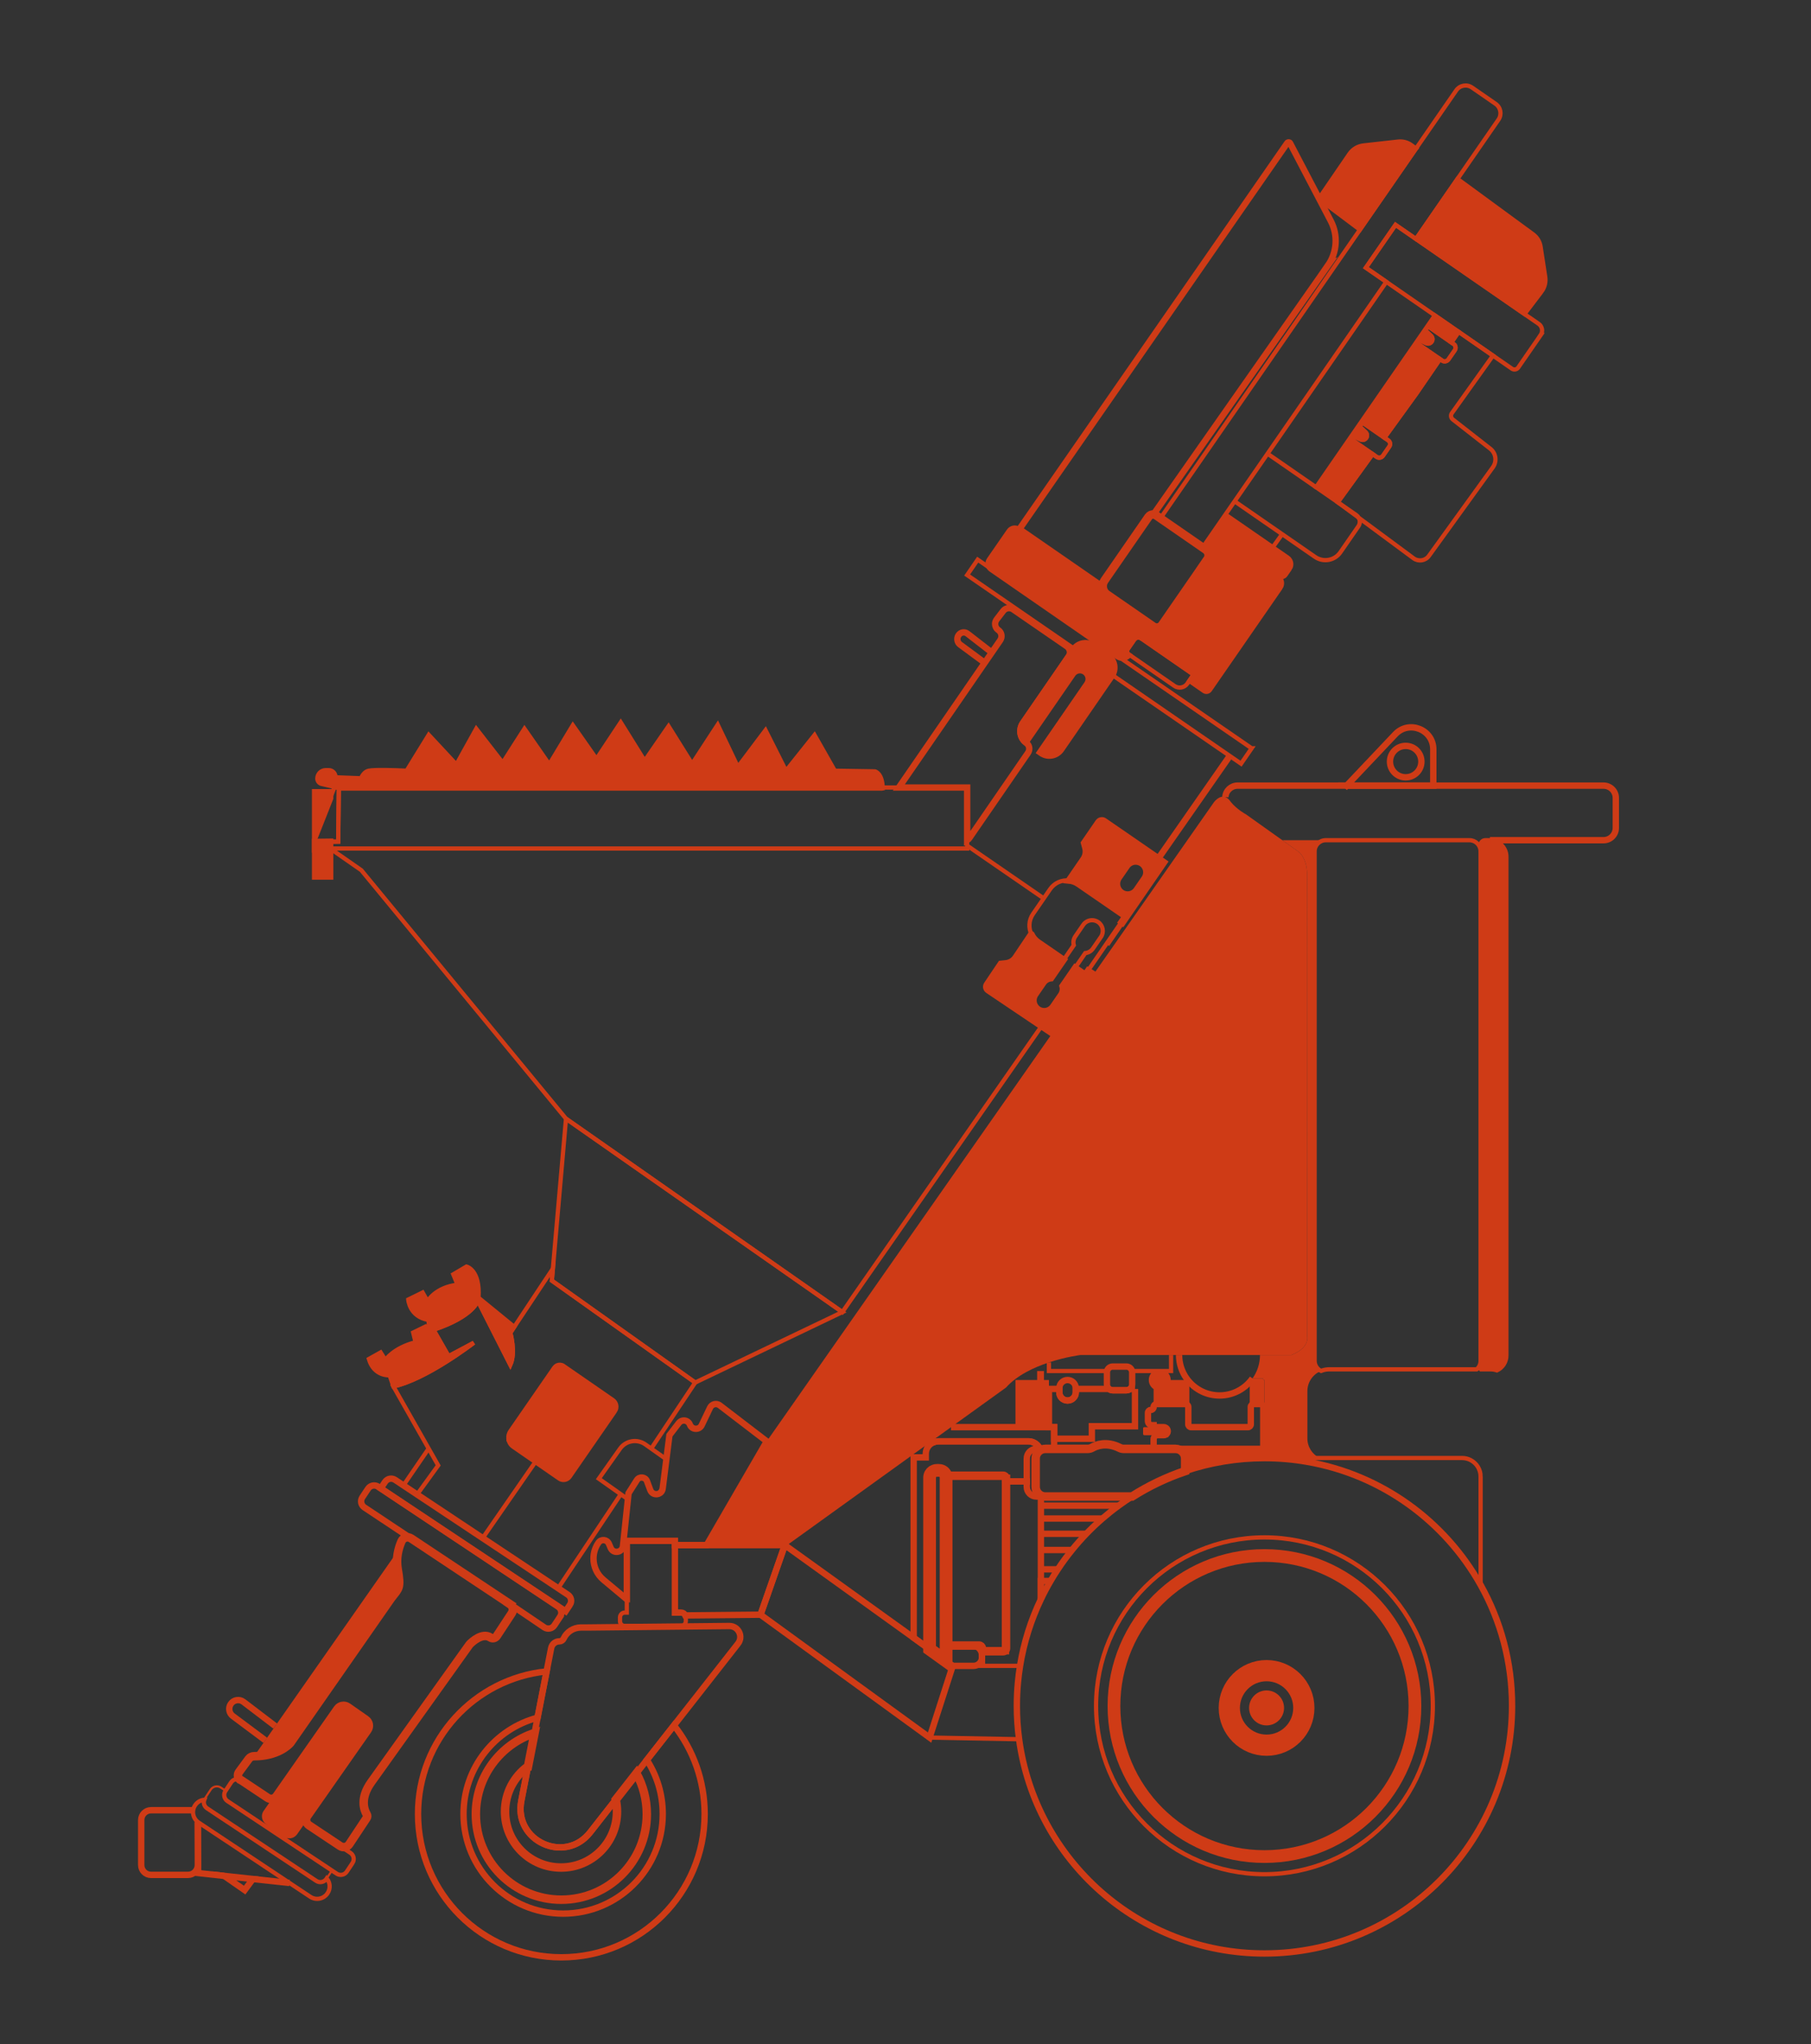 <?xml version="1.0" encoding="UTF-8"?>
<svg id="xl" xmlns="http://www.w3.org/2000/svg" xmlns:xlink="http://www.w3.org/1999/xlink" viewBox="0 0 853.33 962.99">
  <rect x="0" y="0" width="853.33" height="962.99" fill="#333333" stroke="none"/>
  <defs>
    <style>
      .cls-1, .cls-2, .cls-3, .cls-4, .cls-5, .cls-6, .cls-7, .cls-8, .cls-9 {
        stroke-miterlimit: 10;
      }

      .cls-1, .cls-2, .cls-3, .cls-4, .cls-5, .cls-7, .cls-8 {
        fill: none;
      }

      .cls-1, .cls-2, .cls-4, .cls-5, .cls-6, .cls-7, .cls-8, .cls-9 {
        stroke: #cf3b16;
      }

      .cls-2, .cls-6 {
        stroke-width: 2px;
      }

      .cls-3 {
        stroke: url(#_Безымянный_градиент_17);
      }

      .cls-3, .cls-7 {
        stroke-width: 4px;
      }

      .cls-4, .cls-9 {
        stroke-width: 3px;
      }

      .cls-10 {
        stroke-width: 0px;
      }

      .cls-10, .cls-6, .cls-9 {
        fill: #cf3b16;
      }

      .cls-5 {
        stroke-width: 10px;
      }

      .cls-8 {
        stroke-width: 6px;
      }
    </style>
    <radialGradient id="_Безымянный_градиент_17" data-name="Безымянный градиент 17" cx="544.55" cy="268.99" fx="544.55" fy="268.99" r="27.81" gradientUnits="userSpaceOnUse">
      <stop offset=".14" stop-color="#fff"/>
      <stop offset=".15" stop-color="#faece9"/>
      <stop offset=".17" stop-color="#f0c3b8"/>
      <stop offset=".2" stop-color="#e79e8c"/>
      <stop offset=".23" stop-color="#df8068"/>
      <stop offset=".26" stop-color="#d9664a"/>
      <stop offset=".29" stop-color="#d55333"/>
      <stop offset=".32" stop-color="#d14522"/>
      <stop offset=".36" stop-color="#cf3d19"/>
      <stop offset=".41" stop-color="#cf3b16"/>
    </radialGradient>
  </defs>
  <path class="cls-4" d="m332.02,854.55c0,37.29-30.23,67.52-67.53,67.52s-67.52-30.23-67.52-67.52c0-34.96,26.55-63.71,60.58-67.18l-4.26,21.81c-20.08,5.31-34.88,23.61-34.88,45.37,0,25.92,21.01,46.93,46.94,46.93s46.93-21.01,46.93-46.93c0-9.39-2.75-18.12-7.49-25.45l12.78-16.3c9.05,11.49,14.45,25.99,14.45,41.75Z"/>
  <circle class="cls-10" cx="596.8" cy="804.58" r="8.24"/>
  <circle class="cls-5" cx="596.8" cy="804.58" r="17.56"/>
  <circle class="cls-8" cx="595.8" cy="803.69" r="70.91"/>
  <circle class="cls-2" cx="595.8" cy="803.58" r="79.34"/>
  <path class="cls-1" d="m312.28,854.55c0,25.92-21.01,46.93-46.93,46.93s-46.94-21.01-46.94-46.93c0-21.76,14.8-40.06,34.88-45.37l-1.4,7.2c-16.07,5.28-27.67,20.41-27.67,38.26,0,22.25,18.03,40.28,40.27,40.28s40.28-18.03,40.28-40.28c0-6.97-1.77-13.54-4.9-19.26l4.92-6.28c4.74,7.33,7.49,16.06,7.49,25.45Z"/>
  <path class="cls-7" d="m304.77,854.64c0,22.25-18.03,40.28-40.28,40.28s-40.27-18.03-40.27-40.28c0-17.85,11.6-32.98,27.67-38.26l-3.07,15.71h-.01c-6.57,4.8-10.84,12.55-10.84,21.31,0,14.56,11.81,26.37,26.38,26.37s26.37-11.81,26.37-26.37c0-1.91-.2-3.77-.6-5.57l9.75-12.45c3.13,5.72,4.9,12.29,4.9,19.26Z"/>
  <path class="cls-4" d="m290.72,853.4c0,14.56-11.81,26.37-26.37,26.37s-26.38-11.81-26.38-26.37c0-8.76,4.27-16.51,10.84-21.31l-3.17,16.25c-3.7,18.93,20.56,30.02,32.45,14.84l12.03-15.35c.4,1.8.6,3.66.6,5.57Z"/>
  <path class="cls-4" d="m347.71,774.33l-30.14,38.47-12.78,16.3-4.92,6.28-9.75,12.45-12.03,15.35c-11.89,15.18-36.15,4.09-32.45-14.84l3.17-16.25h.01l3.07-15.71,1.4-7.2,4.26-21.81,2.15-10.98c.36-1.84,1.98-3.18,3.86-3.18.86,0,1.65-.5,2.01-1.28,1.47-3.19,4.66-5.24,8.18-5.24h2.72s67.19-.7,67.19-.7c4.29,0,6.71,4.95,4.05,8.34Z"/>
  <path class="cls-4" d="m467.33,307.39l-11.4-8.84c-1.39-1.11-3.4-.75-4.35.79h0c-.86,1.4-.55,3.26.72,4.25l11.7,8.63"/>
  <path class="cls-4" d="m129.69,813.13l-14.96-11.4c-1.94-1.48-4.72-.99-6.04,1.05h0c-1.2,1.85-.76,4.31,1.01,5.63l15.31,11.43"/>
  <polygon class="cls-4" points="119.14 885.17 115.28 890.4 105.66 883.7 119.14 885.17"/>
  <line class="cls-4" x1="105.66" y1="883.7" x2="105.65" y2="883.7"/>
  <line class="cls-4" x1="136.42" y1="887.04" x2="119.14" y2="885.17"/>
  <polyline class="cls-4" points="93.22 858.31 93.36 882.37 105.65 883.7 105.66 883.7"/>
  <path class="cls-4" d="m93.21,858.3v20.3c0,2.56-2.07,4.63-4.63,4.63h-17.41c-2.56,0-4.63-2.07-4.63-4.63v-21.2c0-2.56,2.07-4.63,4.63-4.63h19.85"/>
  <polygon class="cls-4" points="448.91 784.77 446.4 792.55 438.02 818.55 358.36 760.66 369.81 727.88 430.52 771.54 438.02 776.94 445.8 782.53 448.91 784.77"/>
  <path class="cls-2" d="m479.65,792.55c-.35,3.63-.52,7.31-.52,11.03,0,5.34.36,10.6,1.06,15.75l-42.17-.78,8.38-26,2.51-7.78h31.73v.03c-.42,2.56-.75,5.14-.99,7.75Z"/>
  <path class="cls-4" d="m369.81,727.88l-11.45,32.78-35.43.34c-.35-.79-1.14-1.34-2.07-1.34h-2.84v-31.78h51.79Z"/>
  <path class="cls-2" d="m323.14,761.94v1.77c0,1.26-1.02,2.28-2.28,2.28h-26.45c-1.25,0-2.27-1.02-2.27-2.28v-1.77c0-1.26,1.02-2.28,2.27-2.28h.95v-33.78h22.66v33.78h2.84c.93,0,1.72.55,2.07,1.34.14.29.21.61.21.94Z"/>
  <path class="cls-2" d="m313.99,687.45l-7.14-5.05-2.8-1.98c-3.86-2.72-9.19-1.8-11.91,2.05l-9.98,14.12,10.35,7.31,3.36,2.37"/>
  <line class="cls-2" x1="312.28" y1="700.95" x2="310.34" y2="703.7"/>
  <path class="cls-4" d="m361.28,678.99v.03s-27.43,47.33-27.43,47.33l-.88,1.53h-14.95v-2h-22.66v27.48h-.08l-10.93-9.13c-3.08-2.57-4.7-6.29-4.7-10.04,0-2.6.77-5.21,2.36-7.48,1.26-1.81,4.03-1.52,4.89.51l.85,1.99c1.22,2.88,5.47,2.24,5.79-.86l2.33-22.08.3-2.83,3.9-6.16c1.2-1.88,4.03-1.58,4.8.51l1.53,4.13c.66,1.78,2.49,2.32,3.94,1.78.96-.36,1.75-1.2,1.9-2.45l.04-.3,1.71-13.5,1.44-11.35,4.41-5.74c.62-.8,1.51-1.19,2.4-1.19,1.18,0,2.35.69,2.83,1.96.95,2.5,4.42,2.64,5.57.24l3.93-8.23c.82-1.74,3.04-2.27,4.57-1.1l22.14,16.95Z"/>
  <circle class="cls-4" cx="662.35" cy="358.78" r="7.4"/>
  <path class="cls-4" d="m634.53,370.1h40.83v-17.07c0-9.38-11.46-13.94-17.9-7.13l-22.92,24.21Z"/>
  <path class="cls-4" d="m712.47,803.58c0,64.44-52.24,116.67-116.67,116.67-59.09,0-107.92-43.93-115.61-100.92-.7-5.15-1.06-10.41-1.06-15.75,0-3.72.17-7.4.52-11.03.24-2.61.57-5.19.99-7.75v-.03c1.79-11.07,5.15-21.62,9.83-31.41,1.39-2.94,2.92-5.8,4.56-8.59,1.07-1.86,2.21-3.69,3.41-5.48,2.07-3.15,4.3-6.19,6.68-9.11,2.13-2.64,4.38-5.19,6.74-7.63,2.42-2.51,4.95-4.91,7.59-7.19,2.46-2.13,5.01-4.16,7.64-6.07,2.05-1.51,4.15-2.94,6.31-4.3,7.77-4.94,16.17-8.97,25.04-11.97,11.73-3.96,24.29-6.11,37.36-6.11,6.81,0,13.49.58,19.98,1.71,35.21,6.07,65.02,27.94,81.87,58.03,9.44,16.84,14.82,36.25,14.82,56.93Z"/>
  <path class="cls-10" d="m616.03,655.36v22.23c0,4.07,2.36,7.58,5.79,9.25h-.76c-1.99,0-3.82.66-5.28,1.78-6.49-1.13-13.17-1.71-19.98-1.71-13.07,0-25.63,2.15-37.36,6.11v-5.91c0-2.52-2.04-4.56-4.56-4.56h40.03c.74,0,1.34-.6,1.34-1.34v-18.44c0-.73-.6-1.33-1.34-1.33h1.89v-11.34h-.55v-.74h-5.08c2.22-3.12,3.52-6.92,3.52-11.03h14.78c9.11-3.56,7.44-9.12,7.44-9.12,0,0,.23-210.55,0-217.77-.22-7.23-3.77-10-3.77-10l-7.92-5.63h20.47c-2.9,0-5.26,2.35-5.26,5.26v240c0,2.1,1.24,3.92,3.03,4.75-3.77,1.53-6.43,5.22-6.43,9.54Z"/>
  <path class="cls-1" d="m705.36,645.57c-1-.32-2.07-.5-3.18-.5h-75.86c-1.37,0-2.67.27-3.86.75"/>
  <path class="cls-2" d="m697.65,695.58v51.07c-16.85-30.09-46.66-51.96-81.87-58.03,1.46-1.12,3.29-1.78,5.28-1.78h67.85c1.49,0,2.9.37,4.13,1.04,2.74,1.47,4.61,4.37,4.61,7.7Z"/>
  <path class="cls-6" d="m709.8,403.58v234.97c0,3.11-1.82,5.78-4.44,7.02-1-.32-2.07-.5-3.18-.5h-4.3c-.15-.3-.23-.63-.23-.99v-246.05c0-1.23,1-2.22,2.22-2.22h2.16c4.29,0,7.77,3.48,7.77,7.77Z"/>
  <path class="cls-2" d="m697.65,401.07v240c0,1.61-.72,3.04-1.86,4h-69.47c-1.37,0-2.67.27-3.86.75-1.79-.83-3.03-2.65-3.03-4.75v-240c0-2.91,2.36-5.26,5.26-5.26h67.7c2.91,0,5.26,2.35,5.26,5.26Z"/>
  <path class="cls-4" d="m577.38,375.51c.18-3.02,2.69-5.41,5.76-5.41h172.44c3.19,0,5.78,2.59,5.78,5.78v14.15c0,3.19-2.59,5.78-5.78,5.78h-53.55"/>
  <path class="cls-10" d="m333.85,726.35l2.17,1.53h34.89l69.34-49.91,7.85-5.65,25.92-18.66c5.19-5.8,13.18-9.53,20.23-11.85,8.06-2.66,14.89-3.48,14.89-3.48h99.33c9.11-3.56,7.44-9.12,7.44-9.12,0,0,.23-210.55,0-217.77-.22-7.23-3.77-10-3.77-10l-7.92-5.63-17.08-12.15s-4.16-2.21-7.12-5.78c-.88-1.34-1.77-2.06-2.64-2.37-2.86-1.04-5.36,2.37-5.36,2.37l-210.74,301.11"/>
  <path class="cls-4" d="m590.17,649.36c-.18.25-.36.5-.55.74-.08.11-.17.21-.26.32-3.49,4.25-8.79,6.96-14.72,6.96s-11.24-2.71-14.73-6.96c-.09-.11-.18-.21-.26-.32-.19-.24-.37-.49-.55-.74-2.22-3.12-3.52-6.92-3.52-11.03"/>
  <path class="cls-10" d="m559.91,650.42v11.02h-16.33v-7.06c-1.38-.92-2.28-2.5-2.28-4.28s.87-3.29,2.2-4.22h5.94c1.14.79,1.94,2.04,2.14,3.48.04.24.06.49.06.74h8.01c.08.11.17.21.26.32Z"/>
  <path class="cls-4" d="m595.25,662.77v18.44c0,.74-.6,1.34-1.34,1.34h-49c-.73,0-1.33-.6-1.33-1.34v-3.22c0-1.04.85-1.89,1.89-1.89h2.89c.27,0,.53-.06.76-.16,0-.01.01-.01.01-.01.66-.29,1.12-.96,1.12-1.72s-.46-1.43-1.12-1.72c0,0-.01,0-.01-.01-.23-.1-.49-.16-.76-.16h-4.78v-.94h-.78c-1.04,0-1.89-.85-1.89-1.89v-3.95c0-.73.6-1.33,1.34-1.33s1.33-.6,1.33-1.34v-.1c0-.73.6-1.33,1.33-1.33h13.67c.73,0,1.33.6,1.33,1.33v8.22c0,.73.6,1.33,1.34,1.33h26.78c.73,0,1.33-.6,1.33-1.33v-8.22c0-.73.6-1.33,1.34-1.33h3.21c.74,0,1.34.6,1.34,1.33Z"/>
  <rect class="cls-10" x="538.62" y="672.32" width="10.67" height="3.78" rx=".55" ry=".55"/>
  <path class="cls-1" d="m589.36,650.42v21.9h-29.45v-21.9c3.49,4.25,8.79,6.96,14.73,6.96s11.23-2.71,14.72-6.96Z"/>
  <path class="cls-10" d="m595.8,650.1v11.34h-6.44v-11.02c.09-.11.18-.21.26-.32.19-.24.37-.49.55-.74h5.08v.74h.55Z"/>
  <path class="cls-2" d="m494.25,641.81v4.07h27.4c.28-1.21,1.36-2.11,2.65-2.11h6.45c1.29,0,2.37.9,2.65,2.11h18.4v-7.55"/>
  <path class="cls-4" d="m533.47,646.49v5.72c0,.85-.39,1.61-.99,2.11-.47.39-1.07.62-1.73.62h-6.45c-.66,0-1.26-.23-1.73-.62-.6-.5-.99-1.26-.99-2.11v-5.72c0-.21.02-.41.07-.61.28-1.21,1.36-2.11,2.65-2.11h6.45c1.29,0,2.37.9,2.65,2.11.05.2.07.4.07.61Z"/>
  <path class="cls-4" d="m506.91,653.99v1.89c0,2.15-1.74,3.89-3.89,3.89s-3.88-1.74-3.88-3.89v-1.89c0-2.15,1.74-3.89,3.88-3.89,1.08,0,2.05.44,2.75,1.14.71.7,1.14,1.68,1.14,2.75Z"/>
  <path class="cls-4" d="m534.8,654.32v17.56h-20.33v5.89h-17.78v-5.45h-2.44v-18h4.89v1.56c0,2.15,1.74,3.89,3.88,3.89s3.89-1.74,3.89-3.89v-1.56h15.66c.47.39,1.07.62,1.73.62h6.45c.66,0,1.26-.23,1.73-.62h2.32Z"/>
  <polygon class="cls-10" points="494.25 650.1 494.25 672.32 478.47 672.32 478.47 650.1 488.69 650.1 488.69 645.88 491.91 645.88 491.91 650.1 494.25 650.1"/>
  <path class="cls-4" d="m490.47,753.36v-48.37h-2.12c-2.51,0-4.55-2.04-4.55-4.56v-2.55h-9.78v80h-11.33v6.89"/>
  <path class="cls-4" d="m489.99,682.55h-1.64c-2.51,0-4.55,2.04-4.55,4.56v10.77h-9.78c0-.74-.3-1.4-.78-1.89-.49-.48-1.16-.78-1.89-.78h-25.66c-.37-1.46-1.69-2.53-3.26-2.53h-1.03c-.4,0-.79.07-1.15.21-1.04.37-1.84,1.24-2.12,2.32-.07.27-.11.55-.11.85v80.88l-7.5-5.4v-84.99h5.7v-1.66c0-2.6,1.68-4.81,4.03-5.59.58-.2,1.21-.31,1.87-.31h42.45c2.43,0,4.51,1.47,5.42,3.56Z"/>
  <path class="cls-4" d="m462.69,779.77v1c0,2.21-1.79,4-4,4h-9.78l-3.11-2.24v-7.32h12.33c2.52,0,4.56,2.04,4.56,4.56Z"/>
  <path class="cls-7" d="m474.02,696.54v80c0,.74-.6,1.34-1.34,1.34h-8.66c-.74,0-1.34-.6-1.34-1.34h0c0-.74-.6-1.34-1.34-1.34h-14.22c-.74,0-1.34-.6-1.34-1.34v-77.81c0-.3-.04-.58-.11-.85h26.99c.74,0,1.34.6,1.34,1.34Z"/>
  <path class="cls-8" d="m445.8,696.06v86.47l-7.78-5.59v-80.88c0-.3.04-.58.11-.85.28-1.08,1.08-1.95,2.12-2.32.36-.14.75-.21,1.15-.21h1.03c1.57,0,2.89,1.07,3.26,2.53.07.27.11.55.11.85Z"/>
  <path class="cls-4" d="m440.25,677.97v1.33c.58-.2,1.21-.31,1.87-.31h42.45c2.43,0,4.51,1.47,5.42,3.56h6.7v-10.23h-48.59"/>
  <polyline class="cls-4" points="490.47 753.36 490.47 744.77 495.03 744.77"/>
  <line class="cls-4" x1="498.44" y1="739.29" x2="490.47" y2="739.29"/>
  <line class="cls-4" x1="505.12" y1="730.18" x2="490.47" y2="730.18"/>
  <line class="cls-4" x1="511.86" y1="722.55" x2="490.47" y2="722.55"/>
  <line class="cls-4" x1="519.45" y1="715.36" x2="490.47" y2="715.36"/>
  <line class="cls-4" x1="527.09" y1="709.29" x2="490.47" y2="709.29"/>
  <path class="cls-7" d="m558.44,687.11v5.91c-8.87,3-17.27,7.03-25.04,11.97h-40.86c-2.51,0-4.55-2.04-4.55-4.56v-13.32c0-2.52,2.04-4.56,4.55-4.56h19.89c.79,0,1.56-.2,2.24-.59,1.89-1.08,6.62-2.99,12.85.1.61.31,1.28.49,1.96.49h24.4c2.52,0,4.56,2.04,4.56,4.56Z"/>
  <path class="cls-7" d="m240.25,755.69c1.42.94,1.81,2.86.88,4.28l-7.06,10.75c-.65.98-1.98,1.33-2.97.69-3.82-2.52-8.72,2.1-9.7,3.09-.11.11-.21.23-.3.36-2.46,3.45-39.4,55.23-46.17,64.68-5.5,7.68-3.31,13.17-2.13,15.17.32.54.32,1.21-.04,1.73l-8.17,12.33c-.95,1.43-2.87,1.82-4.3.87l-14.68-9.76c-1.45-.96-1.82-2.93-.82-4.36l28.41-40.6c1.09-1.55.71-3.69-.84-4.78l-8.51-5.95c-1.55-1.09-3.69-.71-4.78.84l-28.74,41.06c-.96,1.38-2.85,1.74-4.25.8l-12.39-8.24c-.23-.15-.46-.27-.71-.35-.98-.89-1.15-2.4-.35-3.5l4.58-6.22c.59-.8,1.53-1.26,2.53-1.26,0,0,.01,0,.02,0,10.9-.02,16.05-5.11,16.93-6.09.09-.1.16-.19.24-.3l47.35-67.97c3.77-4.89,4.66-4.67,3.11-13.78-.44-2.57-.35-4.99,0-7.13.4-2.4,1.13-4.47,1.83-6.03.77-1.74,2.95-2.33,4.53-1.28l46.53,30.92Z"/>
  <line class="cls-2" x1="252.36" y1="688.55" x2="227.43" y2="724.57"/>
  <path class="cls-6" d="m240.47,627.88s2.67,9.19,0,15.11l-15.33-30.22s-1.89,7.33-20.89,13.67l7.11,12.44,11.87-6.32c-.68.53-22.67,17.37-37.87,20.54l-1.78-5.22s-7.33.67-9.78-7.67l5.56-3.11,2.22,3.56s3.89-5.75,14.22-8.34l-1.11-4.57,5.89-2.87s1.32,1.32,2.26,3.73l-1.04-6.84c-8.89-1.45-9.44-9.56-9.44-9.56l6.78-3.33,2.33,4.11s3.55-6.55,14.11-7.78l-2-4.89,6.22-3.66s6.56,1.44,5.67,14.66l16.85,13.76-1.85,2.8Z"/>
  <line class="cls-2" x1="201.98" y1="682.4" x2="190.09" y2="699.74"/>
  <path class="cls-2" d="m306.85,682.4l20.73-31.11-67.56-48,.49-5.65-18.19,27.44-1.85,2.8s2.67,9.19,0,15.11l-15.33-30.22s-1.89,7.33-20.89,13.67l7.11,12.44,11.87-6.32c-.68.53-22.67,17.37-37.87,20.54l16.62,29.3,4.49,7.92-9.94,13.71,30.9,20.54,35.56,23.63,29.52-44.3"/>
  <path class="cls-2" d="m202.84,628.61c.86,2.17,1.41,5.25.41,9.05"/>
  <line class="cls-2" x1="223.25" y1="632.55" x2="223.23" y2="632.56"/>
  <line class="cls-2" x1="260.52" y1="597.63" x2="260.51" y2="597.64"/>
  <polygon class="cls-2" points="396.91 618.1 327.58 651.29 260.02 603.29 260.51 597.64 260.52 597.63 266.69 526.99 396.91 618.1"/>
  <path class="cls-9" d="m415.43,370.99h-254.41l-1.37-.32-1.8-.42-6.2-1.44c-.95-.22-1.63-1.07-1.63-2.05,0-1.9,1.55-3.45,3.46-3.45h1.43c1.47,0,2.67,1.2,2.67,2.67v.68l1.66.06.46.02,10.71.41c.68-1.63,1.75-3.23,3.39-3.57.65-.13,1.67-.22,2.9-.27,5.49-.22,15.18.27,15.18.27l10.22-16.59,13.04,14,9.33-16.81,12.44,16,10.23-16,11.7,16.81,11.11-18.44,11.11,15.85,11.41-17.19,11.26,18.08,11.26-16.3,11.11,17.78,12-18.37,9.48,19.85,13.04-17.33,9.63,19.11,13.48-16.89,9.33,16.44,19.11.3s2.97.59,3.26,7.11Z"/>
  <line class="cls-4" x1="579.46" y1="356.1" x2="545.84" y2="404.35"/>
  <polyline class="cls-2" points="155.58 399.73 170.25 409.95 266.69 526.99 396.91 618.1 490.73 483.45"/>
  <line class="cls-2" x1="538.3" y1="415.17" x2="535.25" y2="419.55"/>
  <polygon class="cls-2" points="455.71 370.99 455.71 399.73 155.58 399.73 155.58 396.52 159.36 396.47 159.65 370.99 455.71 370.99"/>
  <polygon class="cls-2" points="159.65 370.99 159.36 396.47 155.58 396.52 148.47 396.61 148.47 393.99 155.58 376 157.56 370.99 159.65 370.99"/>
  <polygon class="cls-9" points="155.58 373.21 155.58 376 148.47 393.99 148.47 373.21 155.58 373.21"/>
  <polygon class="cls-9" points="155.58 396.52 155.58 412.92 148.47 412.92 148.47 396.61 155.58 396.52"/>
  <path class="cls-9" d="m524.13,318c-.07.12-.14.24-.22.35l-.35.51-4.99,7.25-.35.51-18.2,26.43c-2.12,3.07-6.34,3.85-9.41,1.73l-.53-.37,22.04-31.99.14-.21c.07-.1.13-.21.19-.31,1.04-1.85.53-4.22-1.26-5.45-.72-.49-1.53-.73-2.34-.73-1.21,0-2.39.53-3.19,1.5-.09.09-.16.19-.23.29l-.14.21-22.03,31.98c-2.7-2.2-3.3-6.15-1.29-9.08l18.2-26.43.35-.51,4.99-7.25.35-.51c.08-.11.16-.22.24-.33,2.19-2.8,6.2-3.45,9.17-1.41l6.91,4.75c2.96,2.04,3.79,6.03,1.95,9.07Z"/>
  <path class="cls-2" d="m530.27,431.68l-1.85,2.68-6.57,9.55-9.18,13.34-1.31,1.9-4.74-3.27,4.74-6.89c1.42-.14,2.77-.89,3.64-2.15l3.57-5.19.17-.24c1.58-2.29,1-5.44-1.29-7.02-.88-.6-1.88-.89-2.86-.89-1.61,0-3.19.76-4.17,2.18l-.17.24-3.57,5.2c-.87,1.26-1.09,2.79-.71,4.16l-4.74,6.89-12.02-8.27c-1.41-.97-2.48-2.26-3.18-3.7-1.46-3.01-1.31-6.69.72-9.64l5.06-7.34,2.98-4.33c2.04-2.96,5.45-4.43,8.8-4.1,1.57.14,3.13.67,4.53,1.64l19.8,13.63h0s2.35,1.62,2.35,1.62Z"/>
  <path class="cls-9" d="m514.33,458.31l-19.01,28.23-4.59-3.09-25.17-16.95c-.9-.61-1.15-1.82-.55-2.72l6.55-9.73,2.36-.25c1.88-.19,3.56-1.2,4.61-2.75l7.36-10.94.14.09c.7,1.44,1.77,2.73,3.18,3.7l12.02,8.27-5.98,8.68c-1.42.14-2.77.88-3.64,2.15l-3.74,5.43c-1.58,2.3-1,5.44,1.3,7.03,2.29,1.58,5.44,1,7.02-1.3l3.74-5.43c.87-1.27,1.09-2.79.71-4.17l5.98-8.68,4.74,3.27,1.31-1.9,1.66,1.06Z"/>
  <line class="cls-2" x1="500.17" y1="314.19" x2="499.79" y2="313.93"/>
  <path class="cls-9" d="m545.84,404.35l-25.53-17.58c-.9-.62-2.14-.39-2.76.51l-6.77,9.84.62,2.31c.49,1.84.15,3.8-.93,5.36l-6.88,10c1.57.14,3.13.67,4.53,1.64l19.8,13.63h0s2.35,1.62,2.35,1.62l-1.85,2.68.49.36,19.63-28.51-2.7-1.86Zm-6.58,9.43l-.96,1.39-2.78,4.04c-.08.12-.17.23-.27.34,0,.02-.01.03-.03.05-1.65,1.97-4.56,2.4-6.72.91-2.3-1.58-2.87-4.73-1.29-7.02l3.74-5.43c.98-1.42,2.56-2.19,4.16-2.19.99,0,1.98.29,2.86.89,2.3,1.58,2.87,4.73,1.29,7.02Z"/>
  <path class="cls-2" d="m539.26,413.78l-.96,1.39-2.78,4.04c-.08.12-.17.23-.27.34,0,.02-.01.03-.03.05-1.65,1.97-4.56,2.4-6.72.91-2.3-1.58-2.87-4.73-1.29-7.02l3.74-5.43c.98-1.42,2.56-2.19,4.16-2.19.99,0,1.98.29,2.86.89,2.3,1.58,2.87,4.73,1.29,7.02Z"/>
  <line class="cls-2" x1="500.17" y1="314.19" x2="499.79" y2="313.93"/>
  <polyline class="cls-2" points="521.85 443.91 522.35 444.25 528.91 434.72"/>
  <line class="cls-2" x1="491.81" y1="423.22" x2="455.71" y2="398.36"/>
  <path class="cls-4" d="m503.54,309.29l-3.02,4.39-.35.51-18.2,26.43c-2.01,2.93-1.41,6.88,1.29,9.08l.24.17c1.57,1.09,1.96,3.24.88,4.81l-27.66,40.17c-.27.4-.62.72-1.01.96v-24.82h-32.18l47.76-69.36c1.09-1.58.69-3.74-.89-4.83-.98-.67-1.5-1.76-1.5-2.86,0-.73.23-1.47.71-2.1l3.07-4.01c1.12-1.47,3.2-1.8,4.72-.75l25.25,17.38c1.58,1.09,1.98,3.25.89,4.83Z"/>
  <path class="cls-2" d="m589.76,352.51l-4.99,7.25-60.64-41.76c1.84-3.04,1.01-7.03-1.95-9.07l-6.91-4.75c-2.97-2.04-6.98-1.39-9.17,1.41l-50.39-34.7,4.98-7.25,129.07,88.87Z"/>
  <path class="cls-2" d="m581.74,236.15l22.41,15.49,15.5,10.72c3.9,2.69,9.24,1.72,11.93-2.18l8.47-12.24c.85-1.24.87-2.81.18-4.04"/>
  <polyline class="cls-2" points="620.12 229.53 620.11 229.53 597.26 213.72 596.91 213.48"/>
  <path class="cls-2" d="m685.48,165.01l-2.98,4.3c-.67.98-2.02,1.23-3,.55l-.99-.68-11.09-7.68,1.02-1.47,3.53,1.65c.93.44,2.03.14,2.62-.7v-.02c.6-.85.48-2-.26-2.72l-2.8-2.68,1.3-1.88,11.06,7.65,1.05.72c.96.67,1.2,2,.54,2.96Z"/>
  <path class="cls-6" d="m607.75,267.97l-2.03,2.93c-.67.97-2,1.21-2.97.54l-29.93-20.7,5.41-7.82,21.5,14.86,7.05,4.88c1.74,1.2,2.17,3.57.97,5.31Z"/>
  <path class="cls-4" d="m625.7,125.08l-82.21,117.28c-.89-.06-1.78.34-2.33,1.12l-20.73,29.98c-.62.91-.89,1.95-.83,2.97h0s-39.27-27.15-39.27-27.15l126.21-181.89c.34-.48,1.07-.44,1.35.08l13.6,25.99.26.49,5.3,10.13c3.51,6.7,2.99,14.8-1.35,21Z"/>
  <path class="cls-6" d="m542.25,294.32l-4.47,6.46h-.01s-.02-.02-.03-.03c-1.09-.73-2.56-.45-3.3.63l-3.03,4.38c-.52.75-.39,1.76.27,2.35.06.05.12.1.18.14l.51.35c-1.41,1.87-4.06,2.31-6,.97l-59.56-41.19c-1.57-1.09-1.96-3.24-.88-4.81l9.38-13.55c1.09-1.57,3.24-1.96,4.81-.88l.22.15,39.27,27.16h.01c.07,1.4.77,2.76,2.02,3.62l20.62,14.26Z"/>
  <path class="cls-2" d="m562.4,317.8l-2.05,2.96-.87,1.25c-1.38,2-4.11,2.5-6.1,1.12l-21.01-14.53-.51-.35c-.06-.04-.12-.09-.18-.14-.66-.59-.79-1.6-.27-2.35l3.03-4.38c.74-1.08,2.21-1.36,3.3-.63.01.01.02.01.03.02h.01s24.62,17.03,24.62,17.03Z"/>
  <path class="cls-2" d="m706.07,56.37l-19.3,27.91-19.57,28.3-9.64-6.66-13.97,20.19,9.29,6.42.35.25-55.97,80.94-7.89,11.4-7.63,11.02h0s-15.06,21.79-15.06,21.79l-19.91-13.76,94-135.94,26.46-38.26,18.93-27.38c1.68-2.43,5.01-3.04,7.45-1.35l11.1,7.67c2.43,1.69,3.04,5.02,1.36,7.46Z"/>
  <path class="cls-6" d="m603.37,276.96l-33.26,48.09c-.63.92-1.9,1.15-2.82.51l-6.94-4.8,2.05-2.96-24.62-17.02,4.47-6.46,1.13.78c1.37.95,3.26.61,4.21-.77l21.32-30.84c1.04-1.5.66-3.55-.83-4.59l-.9-.63,5.19-7.51,30.01,20.75c1.78,1.23,2.22,3.67.99,5.45Z"/>
  <line class="cls-2" x1="604.15" y1="251.63" x2="599.74" y2="257.78"/>
  <path class="cls-10" d="m184.25,752.99l-47.45,68.11s-5.01,6.23-17.07,6.25l65.75-93.94c.47-.67,1.14-1.13,1.88-1.33-.35,2.14-.44,4.56,0,7.13,1.55,9.11.66,8.89-3.11,13.78Z"/>
  <path class="cls-2" d="m154.33,891.9c-1.13,1.7-2.99,2.62-4.89,2.62-1.11,0-2.24-.32-3.24-.98l-9.77-6.5h0l-35.21-23.4h-.01s-7.63-5.08-7.63-5.08c-.12-.08-.24-.16-.35-.25h-.01c-1.72-1.35-2.52-3.49-2.19-5.54.12-.81.42-1.61.91-2.34,1.02-1.53,2.63-2.43,4.33-2.59-.55,1.45-.04,3.13,1.31,4.03l51.47,34.2c1.57,1.05,3.7.62,4.75-.95l.15-.23c1.63,1.94,1.87,4.79.39,7.01Z"/>
  <path class="cls-1" d="m156.41,881.17l-2.47,3.72-.15.23c-1.05,1.57-3.18,2-4.75.95l-51.47-34.2c-1.35-.9-1.86-2.58-1.31-4.03.08-.25.2-.49.35-.72l2.7-4.07c1.05-1.57,3.17-2,4.75-.95l2.24,1.49-.08.11c-1.05,1.58-.62,3.71.96,4.76l49.23,32.71Z"/>
  <path class="cls-10" d="m173.18,814.94l-30.23,43.2-.73,1.04-3.06,4.37c-.33.46-.74.82-1.21,1.07-1.1.58-2.47.53-3.56-.23l-8.52-5.96c-.95-.66-1.46-1.72-1.46-2.8h0c0-.69.2-1.37.62-1.97l3.14-4.49.41-.58,30.47-43.54c1.09-1.55,3.23-1.93,4.78-.84l8.51,5.95c1.55,1.09,1.93,3.23.84,4.78Z"/>
  <path class="cls-2" d="m166.1,877.64l-2.7,4.06c-1.04,1.58-3.17,2.01-4.75.96l-2.24-1.49-49.23-32.71c-1.58-1.05-2.01-3.18-.96-4.76l.08-.11,2.62-3.95c.9-1.35,2.59-1.86,4.04-1.31.25.08.48.2.71.35l14.91,9.91-.41.58-3.14,4.49c-.42.6-.62,1.28-.62,1.96h0c0,1.09.51,2.15,1.46,2.81l8.52,5.96c1.09.76,2.46.81,3.56.23.47-.25.88-.61,1.21-1.07l3.06-4.37.73-1.04,19.91,13.23,2.29,1.52c1.57,1.05,2,3.17.95,4.75Z"/>
  <path class="cls-4" d="m263.92,761.62l-2.7,4.06c-1.04,1.58-3.17,2.01-4.75.96l-13.66-9.25-51.91-34.5-19.21-12.77c-1.58-1.05-2.01-3.17-.96-4.75l2.7-4.06c1.05-1.58,3.18-2.01,4.76-.96l1.21.8,83.56,55.72s.03.02.04.03c1.55,1.05,1.96,3.15.92,4.72Z"/>
  <path class="cls-4" d="m268.54,756l-2.04,3.06s-.03-.02-.04-.03l-87.06-57.87,2.03-3.05c1.05-1.58,3.17-2.01,4.75-.96l3.9,2.59,6.45,4.29,30.9,20.54,35.56,23.63,4.59,3.05c1.58,1.04,2.01,3.17.96,4.75Z"/>
  <path class="cls-9" d="m289.34,664.55l-21.32,30.84c-.95,1.37-2.84,1.72-4.21.77l-1.13-.78-20.62-14.26c-1.25-.86-1.95-2.23-2.02-3.62h-.01c-.06-1.03.21-2.07.83-2.99l20.73-29.97c.55-.78,1.44-1.18,2.33-1.12.46.02.92.16,1.33.46l1.94,1.35h.01l19.91,13.76.49.34h.01l.9.62c1.49,1.05,1.87,3.1.83,4.6Z"/>
  <path class="cls-3" d="m568.91,263.49l-21.32,30.84c-.95,1.38-2.84,1.72-4.21.77l-1.13-.78-20.62-14.26c-1.25-.86-1.95-2.22-2.02-3.62h-.01c-.06-1.03.21-2.07.83-2.98l20.73-29.98c.55-.78,1.44-1.18,2.33-1.12.46.02.92.17,1.33.46l1.94,1.35h.01l19.91,13.76.49.34h0l.9.63c1.49,1.04,1.87,3.09.83,4.59Z"/>
  <path class="cls-6" d="m667.23,69.97l-26.46,38.26-19.02-14.28-.26-.49,14.35-20.96c1.53-2.23,3.95-3.68,6.64-3.98l16.29-1.81c2.24-.25,4.48.35,6.3,1.68l2.16,1.58Z"/>
  <path class="cls-2" d="m654.63,210.38l-2.97,4.3c-.68.98-2.02,1.23-3,.55l-1.89-1.31-10.2-7.05,1.02-1.47,3.53,1.65c.93.44,2.04.14,2.62-.7l.02-.03c.58-.84.47-1.99-.28-2.71l-2.8-2.68,1.31-1.88,10.35,7.16,1.75,1.21c.97.67,1.21,2,.54,2.96Z"/>
  <path class="cls-2" d="m703.44,220.12l-30.13,41.74c-1.69,2.34-4.95,2.84-7.27,1.13l-25.81-19.09h-.01c-.27-.49-.65-.92-1.14-1.26l-8.72-6.03,16.41-22.69,1.89,1.31c.98.68,2.32.43,3-.55l2.97-4.3c.67-.96.43-2.29-.54-2.96l-1.75-1.21,15.08-20.85,11.09-16.18.99.68c.98.68,2.33.43,3-.55l2.98-4.3c.66-.96.42-2.29-.54-2.96l-1.05-.72,3.42-4.99,16.16,11.18-19.36,27.12c-.67.94-.48,2.24.43,2.95l17.49,13.66c2.82,2.07,3.45,6.02,1.41,8.86Z"/>
  <line class="cls-2" x1="640.22" y1="243.89" x2="630.36" y2="236.61"/>
  <line class="cls-2" x1="687.73" y1="155.73" x2="687.31" y2="156.34"/>
  <path class="cls-6" d="m726.31,137.46l-7.97,10.49-51.14-35.37,19.57-28.3,35.58,26.07c1.93,1.4,3.21,3.52,3.57,5.88l2.18,14.21c.38,2.48-.27,5.01-1.79,7.02Z"/>
  <line class="cls-2" x1="620.12" y1="229.53" x2="620.11" y2="229.53"/>
  <path class="cls-6" d="m672.83,153.68l-1.3,1.88,2.8,2.68c.74.72.86,1.87.27,2.72v.02c-.6.84-1.7,1.14-2.63.7l-3.53-1.65-1.02,1.47,11.09,7.68-11.09,16.18-15.08,20.85-10.35-7.16-1.31,1.88,2.8,2.68c.75.72.86,1.87.28,2.71l-.02.03c-.58.84-1.69,1.14-2.62.7l-3.53-1.65-1.02,1.47,10.2,7.05-16.41,22.69-10.24-7.08,55.97-80.95,11.22,7.76-3.42,4.99-11.06-7.65Z"/>
  <path class="cls-2" d="m725.95,157.85l-10.58,15.3c-.67.97-2,1.21-2.97.54l-8.93-6.17-16.16-11.18-11.22-7.76-22.86-15.8-.35-.25-9.29-6.42,13.97-20.19,9.64,6.66,51.14,35.37,6.64,4.59c1.73,1.2,2.17,3.58.97,5.31Z"/>
</svg>